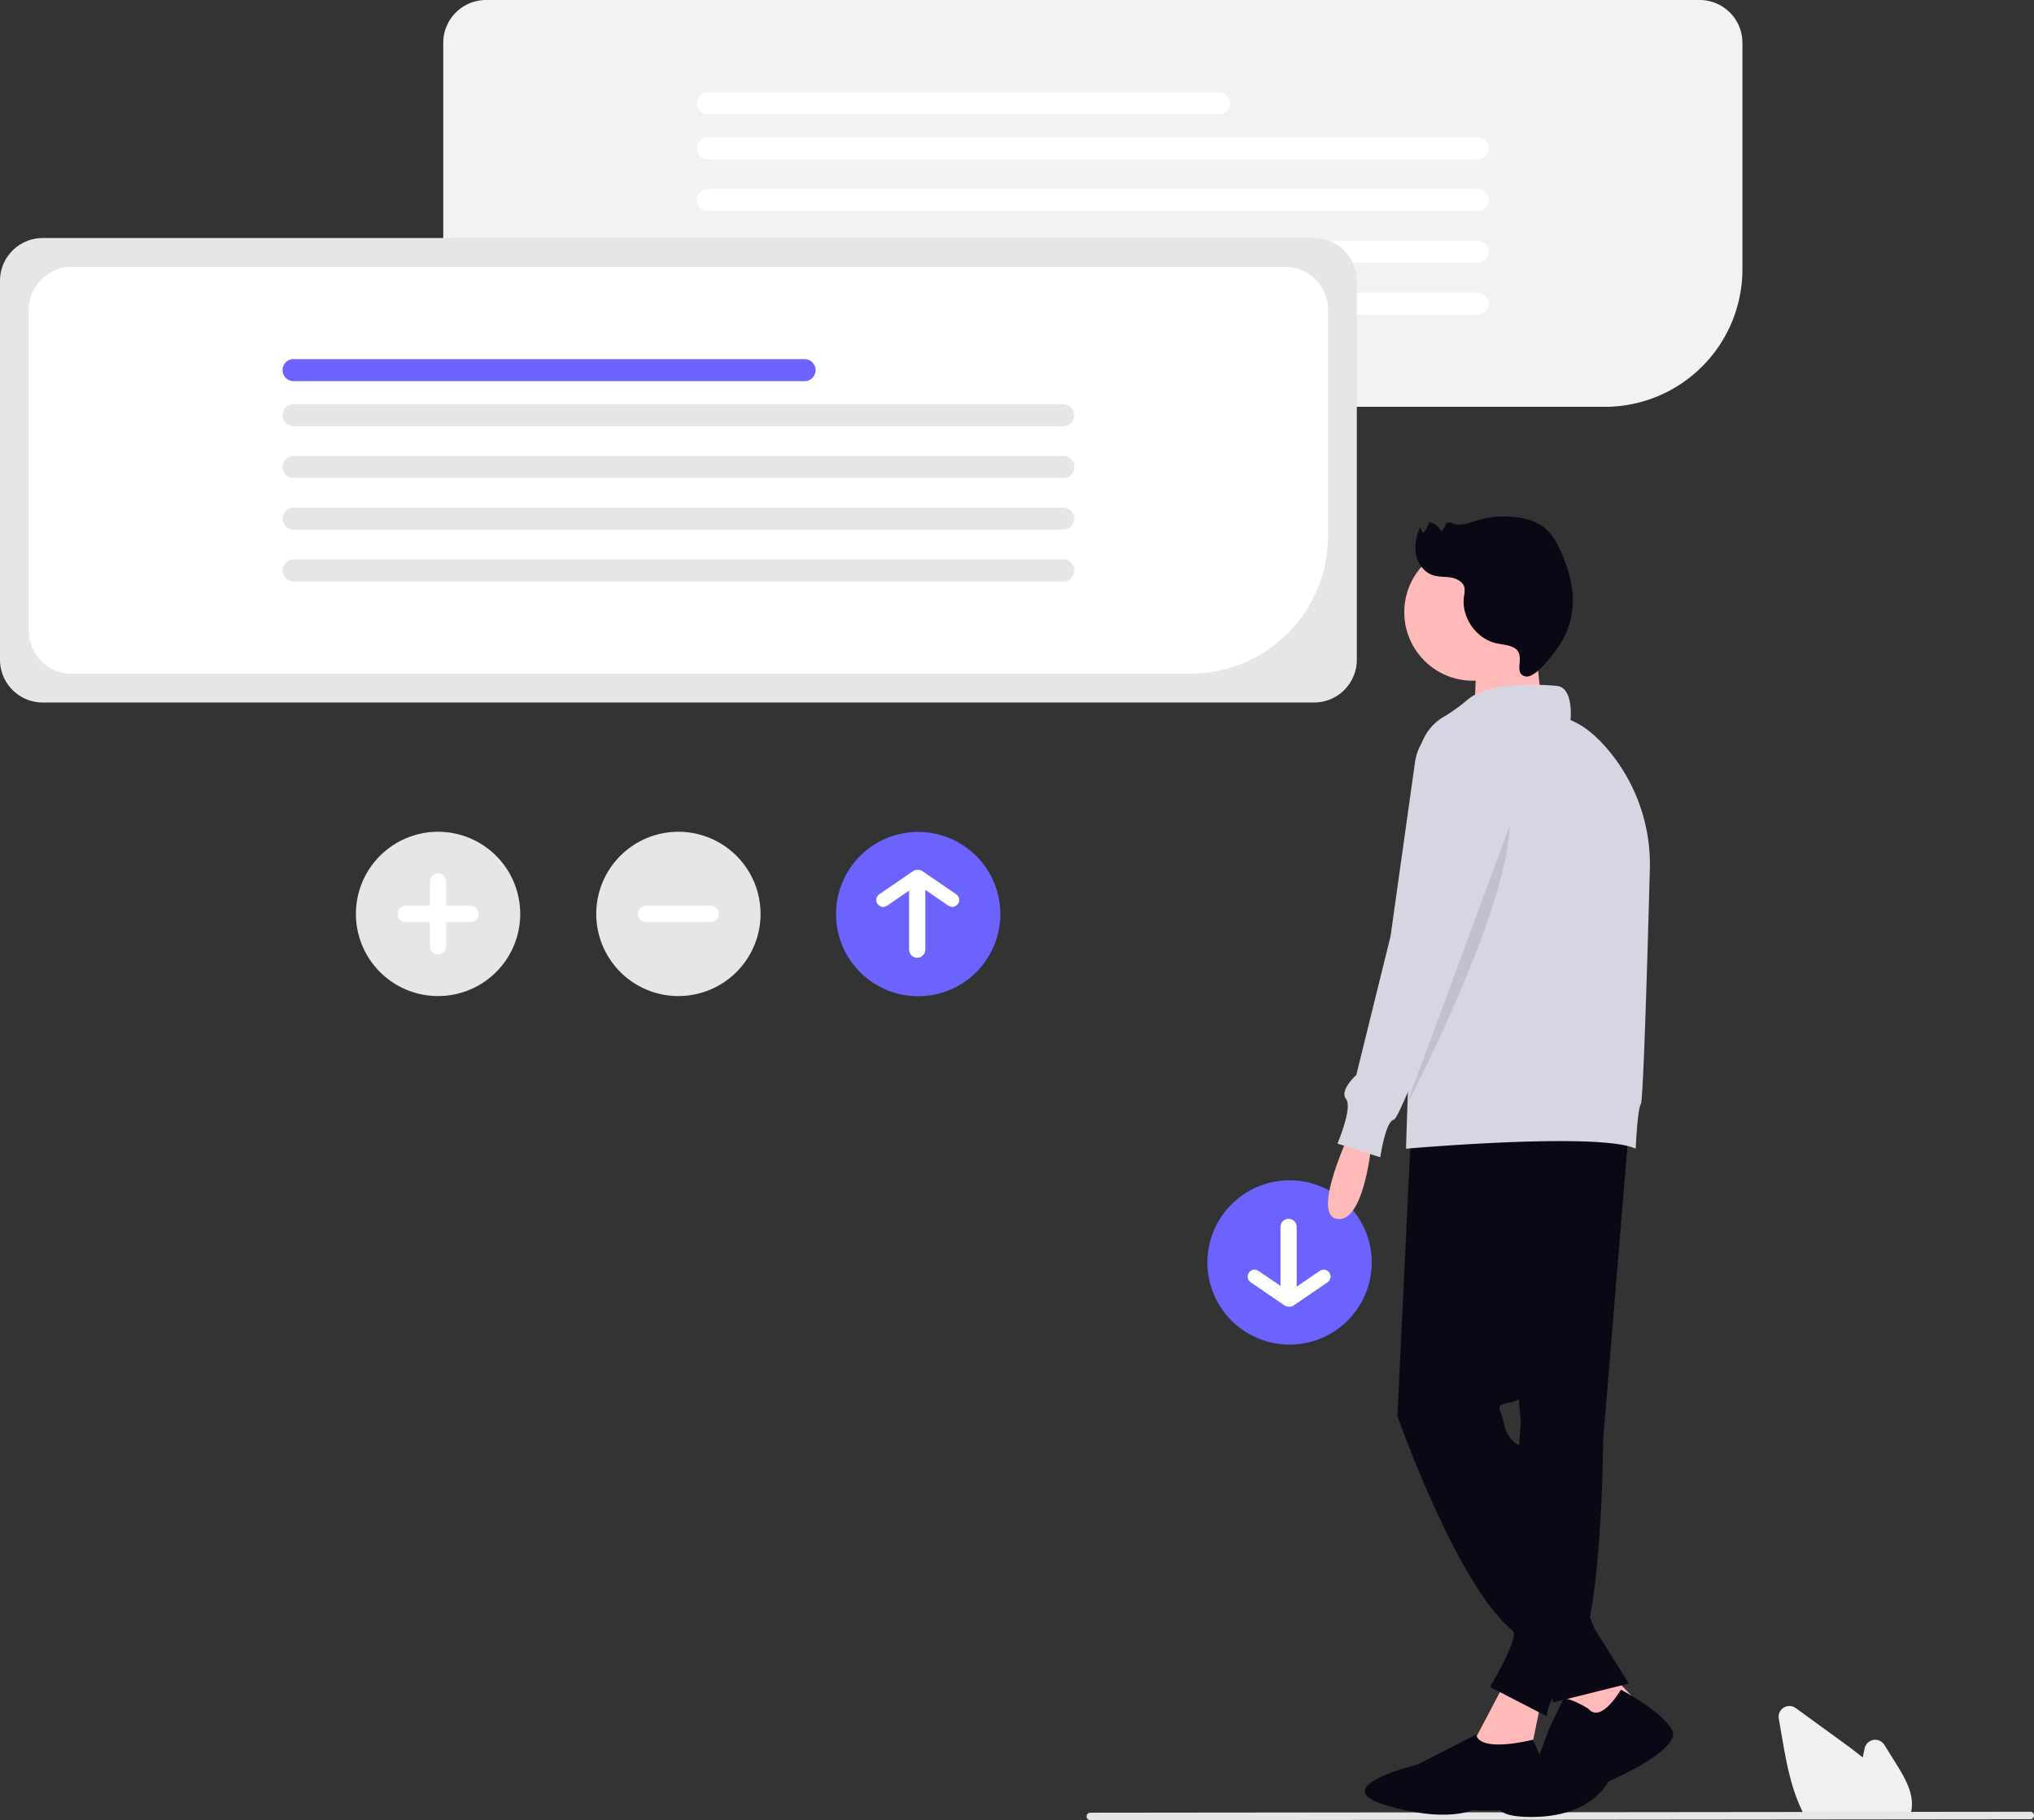 <svg xmlns="http://www.w3.org/2000/svg" width="858.823" height="768.554" viewBox="0 0 858.823 768.554" xmlns:xlink="http://www.w3.org/1999/xlink" role="img" artist="Katerina Limpitsouni" source="https://undraw.co/">
  <rect x="0" y="0" width="858.823" height="768.554" fill="#333333" stroke="none"/>
  <g id="Group_86" data-name="Group 86" transform="translate(-520 -155.723)">
    <path id="Path_1356-1138" data-name="Path 1356" d="M899.8,331.9H427.318a18.062,18.062,0,0,1-18.041-18.041V178.167a18.062,18.062,0,0,1,18.041-18.041H939.787a18.062,18.062,0,0,1,18.041,18.041v95.7A58.1,58.1,0,0,1,899.8,331.9Z" transform="translate(297.884 -4.402)" fill="#f2f2f2"/>
    <path id="Path_1357-1139" data-name="Path 1357" d="M710.5,198.815H494.744a4.653,4.653,0,1,1,0-9.306H710.5a4.653,4.653,0,0,1,0,9.306Z" transform="translate(324.202 5.167)" fill="#fff"/>
    <path id="Path_1358-1140" data-name="Path 1358" d="M819.721,213.17H494.744a4.653,4.653,0,1,1,0-9.306H819.721a4.653,4.653,0,0,1,0,9.306Z" transform="translate(324.202 9.842)" fill="#fff"/>
    <path id="Path_1359-1141" data-name="Path 1359" d="M819.721,229.648H494.744a4.653,4.653,0,1,1,0-9.306H819.721a4.653,4.653,0,0,1,0,9.306Z" transform="translate(324.202 15.208)" fill="#fff"/>
    <path id="Path_1360-1142" data-name="Path 1360" d="M819.721,246.125H494.744a4.653,4.653,0,1,1,0-9.306H819.721a4.653,4.653,0,0,1,0,9.306Z" transform="translate(324.202 20.574)" fill="#fff"/>
    <path id="Path_1361-1143" data-name="Path 1361" d="M819.721,262.6H494.744a4.653,4.653,0,0,1,0-9.306H819.721a4.653,4.653,0,1,1,0,9.306Z" transform="translate(324.202 25.94)" fill="#fff"/>
    <path id="Path_1362-1144" data-name="Path 1362" d="M822.946,432.059H286.136a18.062,18.062,0,0,1-18.041-18.041V253.98a18.062,18.062,0,0,1,18.041-18.041h536.81a18.062,18.062,0,0,1,18.041,18.041V414.018a18.062,18.062,0,0,1-18.041,18.041Z" transform="translate(251.905 20.288)" fill="#e6e6e6"/>
    <path id="Path_1363-1145" data-name="Path 1363" d="M767.8,416.9H295.318a18.062,18.062,0,0,1-18.041-18.041V263.167a18.062,18.062,0,0,1,18.041-18.041H807.787a18.062,18.062,0,0,1,18.041,18.041v95.7A58.1,58.1,0,0,1,767.8,416.9Z" transform="translate(254.896 23.279)" fill="#fff"/>
    <path id="Path_1364-1146" data-name="Path 1364" d="M578.5,283.815H362.744a4.653,4.653,0,0,1,0-9.306H578.5a4.653,4.653,0,1,1,0,9.306Z" transform="translate(281.214 32.849)" fill="#6c63ff"/>
    <path id="Path_1365-1147" data-name="Path 1365" d="M687.721,298.17H362.744a4.653,4.653,0,0,1,0-9.306H687.721a4.653,4.653,0,1,1,0,9.306Z" transform="translate(281.214 37.523)" fill="#e6e6e6"/>
    <path id="Path_1366-1148" data-name="Path 1366" d="M687.721,314.648H362.744a4.653,4.653,0,0,1,0-9.306H687.721a4.653,4.653,0,1,1,0,9.306Z" transform="translate(281.214 42.89)" fill="#e6e6e6"/>
    <path id="Path_1367-1149" data-name="Path 1367" d="M687.721,331.125H362.744a4.653,4.653,0,0,1,0-9.306H687.721a4.653,4.653,0,1,1,0,9.306Z" transform="translate(281.214 48.256)" fill="#e6e6e6"/>
    <path id="Path_1368-1150" data-name="Path 1368" d="M687.721,347.6H362.744a4.653,4.653,0,0,1,0-9.306H687.721a4.653,4.653,0,1,1,0,9.306Z" transform="translate(281.214 53.622)" fill="#e6e6e6"/>
    <g id="Group_85" data-name="Group 85" transform="translate(1029.812 654.097)">
      <path id="Path_1373-1151" data-name="Path 1373" d="M569.24,425.055a34.685,34.685,0,1,0,34.685,34.685,34.685,34.685,0,0,0-34.685-34.685Z" transform="translate(-534.555 -425.055)" fill="#6c63ff"/>
      <path id="Path_1374-1152" data-name="Path 1374" d="M36.62,19.373,26.787,33.725a2.916,2.916,0,0,1-4.811-3.3l6.359-9.282H3.421a3.421,3.421,0,1,1,0-6.843H28.648L21.976,4.565a2.916,2.916,0,0,1,4.811-3.3L36.62,15.62A3.848,3.848,0,0,1,36.62,19.373Z" transform="translate(51.993 16.261) rotate(90)" fill="#fff"/>
    </g>
    <path id="Path_1369-1153" data-name="Path 1369" d="M416.145,494.424A34.685,34.685,0,1,1,450.83,459.74a34.684,34.684,0,0,1-34.685,34.685Z" transform="translate(288.824 81.876)" fill="#e6e6e6"/>
    <path id="Path_1370-1154" data-name="Path 1370" d="M425.512,452H415.248V441.736a3.421,3.421,0,1,0-6.843,0V452H398.141a3.421,3.421,0,1,0,0,6.843h10.264v10.264a3.421,3.421,0,1,0,6.843,0V458.843h10.264a3.421,3.421,0,0,0,0-6.843Z" transform="translate(293.143 86.194)" fill="#fff"/>
    <path id="Path_1371-1155" data-name="Path 1371" d="M492.692,494.424a34.685,34.685,0,1,1,34.685-34.685,34.685,34.685,0,0,1-34.685,34.685Z" transform="translate(313.754 81.876)" fill="#e6e6e6"/>
    <path id="Path_1372-1156" data-name="Path 1372" d="M502.06,448.638H474.689a3.421,3.421,0,1,0,0,6.843H502.06a3.421,3.421,0,0,0,0-6.843Z" transform="translate(318.071 89.557)" fill="#fff"/>
    <g id="Group_84" data-name="Group 84">
      <path id="Path_1373-2-1157" data-name="Path 1373" d="M569.24,494.424a34.685,34.685,0,1,1,34.685-34.685,34.685,34.685,0,0,1-34.685,34.685Z" transform="translate(338.444 81.945)" fill="#6c63ff"/>
      <path id="Path_1374-2-1158" data-name="Path 1374" d="M584.435,453.813,574.6,439.461a2.916,2.916,0,0,0-4.811,3.3l6.359,9.282H551.236a3.421,3.421,0,1,0,0,6.843h25.226l-6.672,9.739a2.916,2.916,0,0,0,4.811,3.3l9.833-14.352A3.848,3.848,0,0,0,584.435,453.813Z" transform="translate(451.807 1107.923) rotate(-90)" fill="#fff"/>
    </g>
    <path id="Path_1386-1159" data-name="Path 1386" d="M910.99,750.359H867l-.189-.343c-.562-1.02-1.106-2.1-1.613-3.212-4.532-9.7-6.447-20.8-8.137-30.587l-1.273-7.379a4.556,4.556,0,0,1,7.172-4.457q10.029,7.3,20.066,14.581c2.534,1.844,5.427,3.977,8.2,6.283.267-1.3.547-2.6.827-3.885a4.559,4.559,0,0,1,8.326-1.44l5.147,8.27c3.754,6.039,7.068,11.991,6.393,18.409a1,1,0,0,1-.018.233,14.5,14.5,0,0,1-.747,3.09Z" transform="translate(415.274 172.559)" fill="#f0f0f0"/>
    <path id="Path_1387-1160" data-name="Path 1387" d="M1012.713,740.343l-397.041.407a1.581,1.581,0,0,1,0-3.157l397.041-.407a1.581,1.581,0,0,1,0,3.157Z" transform="translate(364.611 183.527)" fill="#e6e6e6"/>
    <path id="Path_1398-1161" data-name="Path 1398" d="M404.349,445.911s-17.371,36.19-5.79,37.638,14.476-32.571,14.476-32.571Z" transform="translate(686.146 186.88)" fill="#ffb9b9"/>
    <path id="Path_1410-1162" data-name="Path 1410" d="M362.072,206.838h0a21.38,21.38,0,0,0-15.731,17.7l-10.326,73.5-14.476,58.628S314.3,363.179,317.2,366.8s-3.619,18.819-3.619,18.819l18.1,5.79s2.171-15.2,5.79-15.924c3.18-.636,38.784-95.746,47.366-118.787,1.183-3.177,1.853-4.984,1.853-4.984S385.234,203.219,362.072,206.838Z" transform="translate(771.127 252.965)" fill="#d6d6e3"/>
    <path id="Path_1399-1163" data-name="Path 1399" d="M188.811,724.945,174.691,751.74,198.22,758.6l5.012-24.233Z" transform="translate(967.551 139.464)" fill="#ffb9b9"/>
    <path id="Path_1400-1164" data-name="Path 1400" d="M327.666,792.282l-24.872,12.725S263.87,814.287,289.213,822s36.752,2.23,36.752,2.23,33.153,1.724,32.619-7.526-6.912-22.256-6.912-22.256S329.483,800.244,327.666,792.282Z" transform="translate(815.588 95.838)" fill="#090814"/>
    <path id="Path_1402-1165" data-name="Path 1402" d="M307.421,438.921l-10.857,131.37s-.362,78.533-11.943,93.733-11.943,22.8-11.943,22.8l-23.886-12.3s12.3-20.5,9.771-23.642a17.5,17.5,0,0,1-3.257-6.758l6.514-81.066-12.3-141.142Z" transform="translate(900.331 193.509)" fill="#090814"/>
    <path id="Path_1404-1166" data-name="Path 1404" d="M267.578,787.911" transform="translate(923.527 92.421)" fill="none" stroke="#3f3d56" stroke-miterlimit="10" stroke-width="1"/>
    <path id="Path_1405-1167" data-name="Path 1405" d="M113.155,723.84l10.133,26.781,28.952-10.857-18.1-18.819Z" transform="translate(1064.921 140.568)" fill="#ffb9b9"/>
    <path id="Path_1407-1168" data-name="Path 1407" d="M250.368,444.53l-5.79,120.875s28.228,80.342,52.838,93.371c0,0,0,15.924,5.79,18.819a14.537,14.537,0,0,1,7.238,8.686l31.847-7.962-14.476-23.162L295.968,577.71s-5.067-2.171-6.514-9.409-4.343-7.238,2.9-8.686,7.238-8.686,7.238-8.686l23.886-110.018Z" transform="translate(865.461 188.261)" fill="#090814"/>
    <ellipse id="Ellipse_271" data-name="Ellipse 271" cx="28.952" cy="28.952" rx="28.952" ry="28.952" transform="translate(1112.934 385.251)" fill="#ffb9b9"/>
    <path id="Path_1408-1169" data-name="Path 1408" d="M318.286,146.411s2.171,36.914,5.067,40.533-30.4,2.9-30.4,2.9,2.171-31.124,0-34.019S318.286,146.411,318.286,146.411Z" transform="translate(849.295 269.601)" fill="#ffb9b9"/>
    <path id="Path_1409-1170" data-name="Path 1409" d="M296,186.735s-27.5-2.9-37.638,5.79a74.474,74.474,0,0,1-10.366,7.416,21.261,21.261,0,0,0-10.316,17.6L232.3,382.162s81.79-7.238,96.99,0c0,0,.724-16.647,2.171-18.819,1.055-1.583,2.88-64.712,3.791-98.812a75.084,75.084,0,0,0-19-52.4c-4.387-4.856-9.288-8.926-14.464-10.917C301.786,201.211,303.234,187.458,296,186.735Z" transform="translate(881.356 258.592)" fill="#d6d6e3"/>
    <path id="Path_1411-1171" data-name="Path 1411" d="M357.868,268.411l-43.79,118.464S356.42,306.773,357.868,268.411Z" transform="translate(799.58 235.905)" opacity="0.1"/>
    <path id="Path_1412-1172" data-name="Path 1412" d="M343.193,135.6c-2.449-.146-4.839.681-7.271,1-8.7,1.155-17.749-5.158-19.67-13.72a10.528,10.528,0,0,0-1.006-3.278c-1.339-2.186-4.388-2.6-6.9-2.1s-4.9,1.679-7.456,1.813c-3.952.207-7.747-2.226-9.853-5.577a18.911,18.911,0,0,1-2.418-11.422l1.895,1.989a9.624,9.624,0,0,0,.858-5.231,6.07,6.07,0,0,1,5.749,1.471c1.671.178.41-3.1,1.651-4.231a2.871,2.871,0,0,1,2.02-.378c3.554.034,6.43-2.684,9.23-4.873a39.223,39.223,0,0,1,16.566-7.556c4.014-.783,8.281-.909,12.088.586a25.82,25.82,0,0,1,8.163,5.79c5.959,5.73,11.236,12.463,13.715,20.349a34.256,34.256,0,0,1,.164,19.864c-1,3.372-4.009,14.918-8.417,15.187C346.761,145.63,350.086,136.015,343.193,135.6Z" transform="matrix(0.934, 0.358, -0.358, 0.934, 886.754, 179.446)" fill="#090814"/>
    <path id="Path_1406-1173" data-name="Path 1406" d="M248.11,782.393s-9.57-5.93-10.766-3.558-5.981,12.453-5.981,12.453l-5.383,14.825s-32.9,20.756-4.785,21.942,35.288-14.825,35.288-14.825,31.7-13.639,26.915-21.942-21.532-16.913-21.532-16.913S253.493,788.916,248.11,782.393Z" transform="translate(942.531 94.8)" fill="#090814"/>
  </g>
</svg>